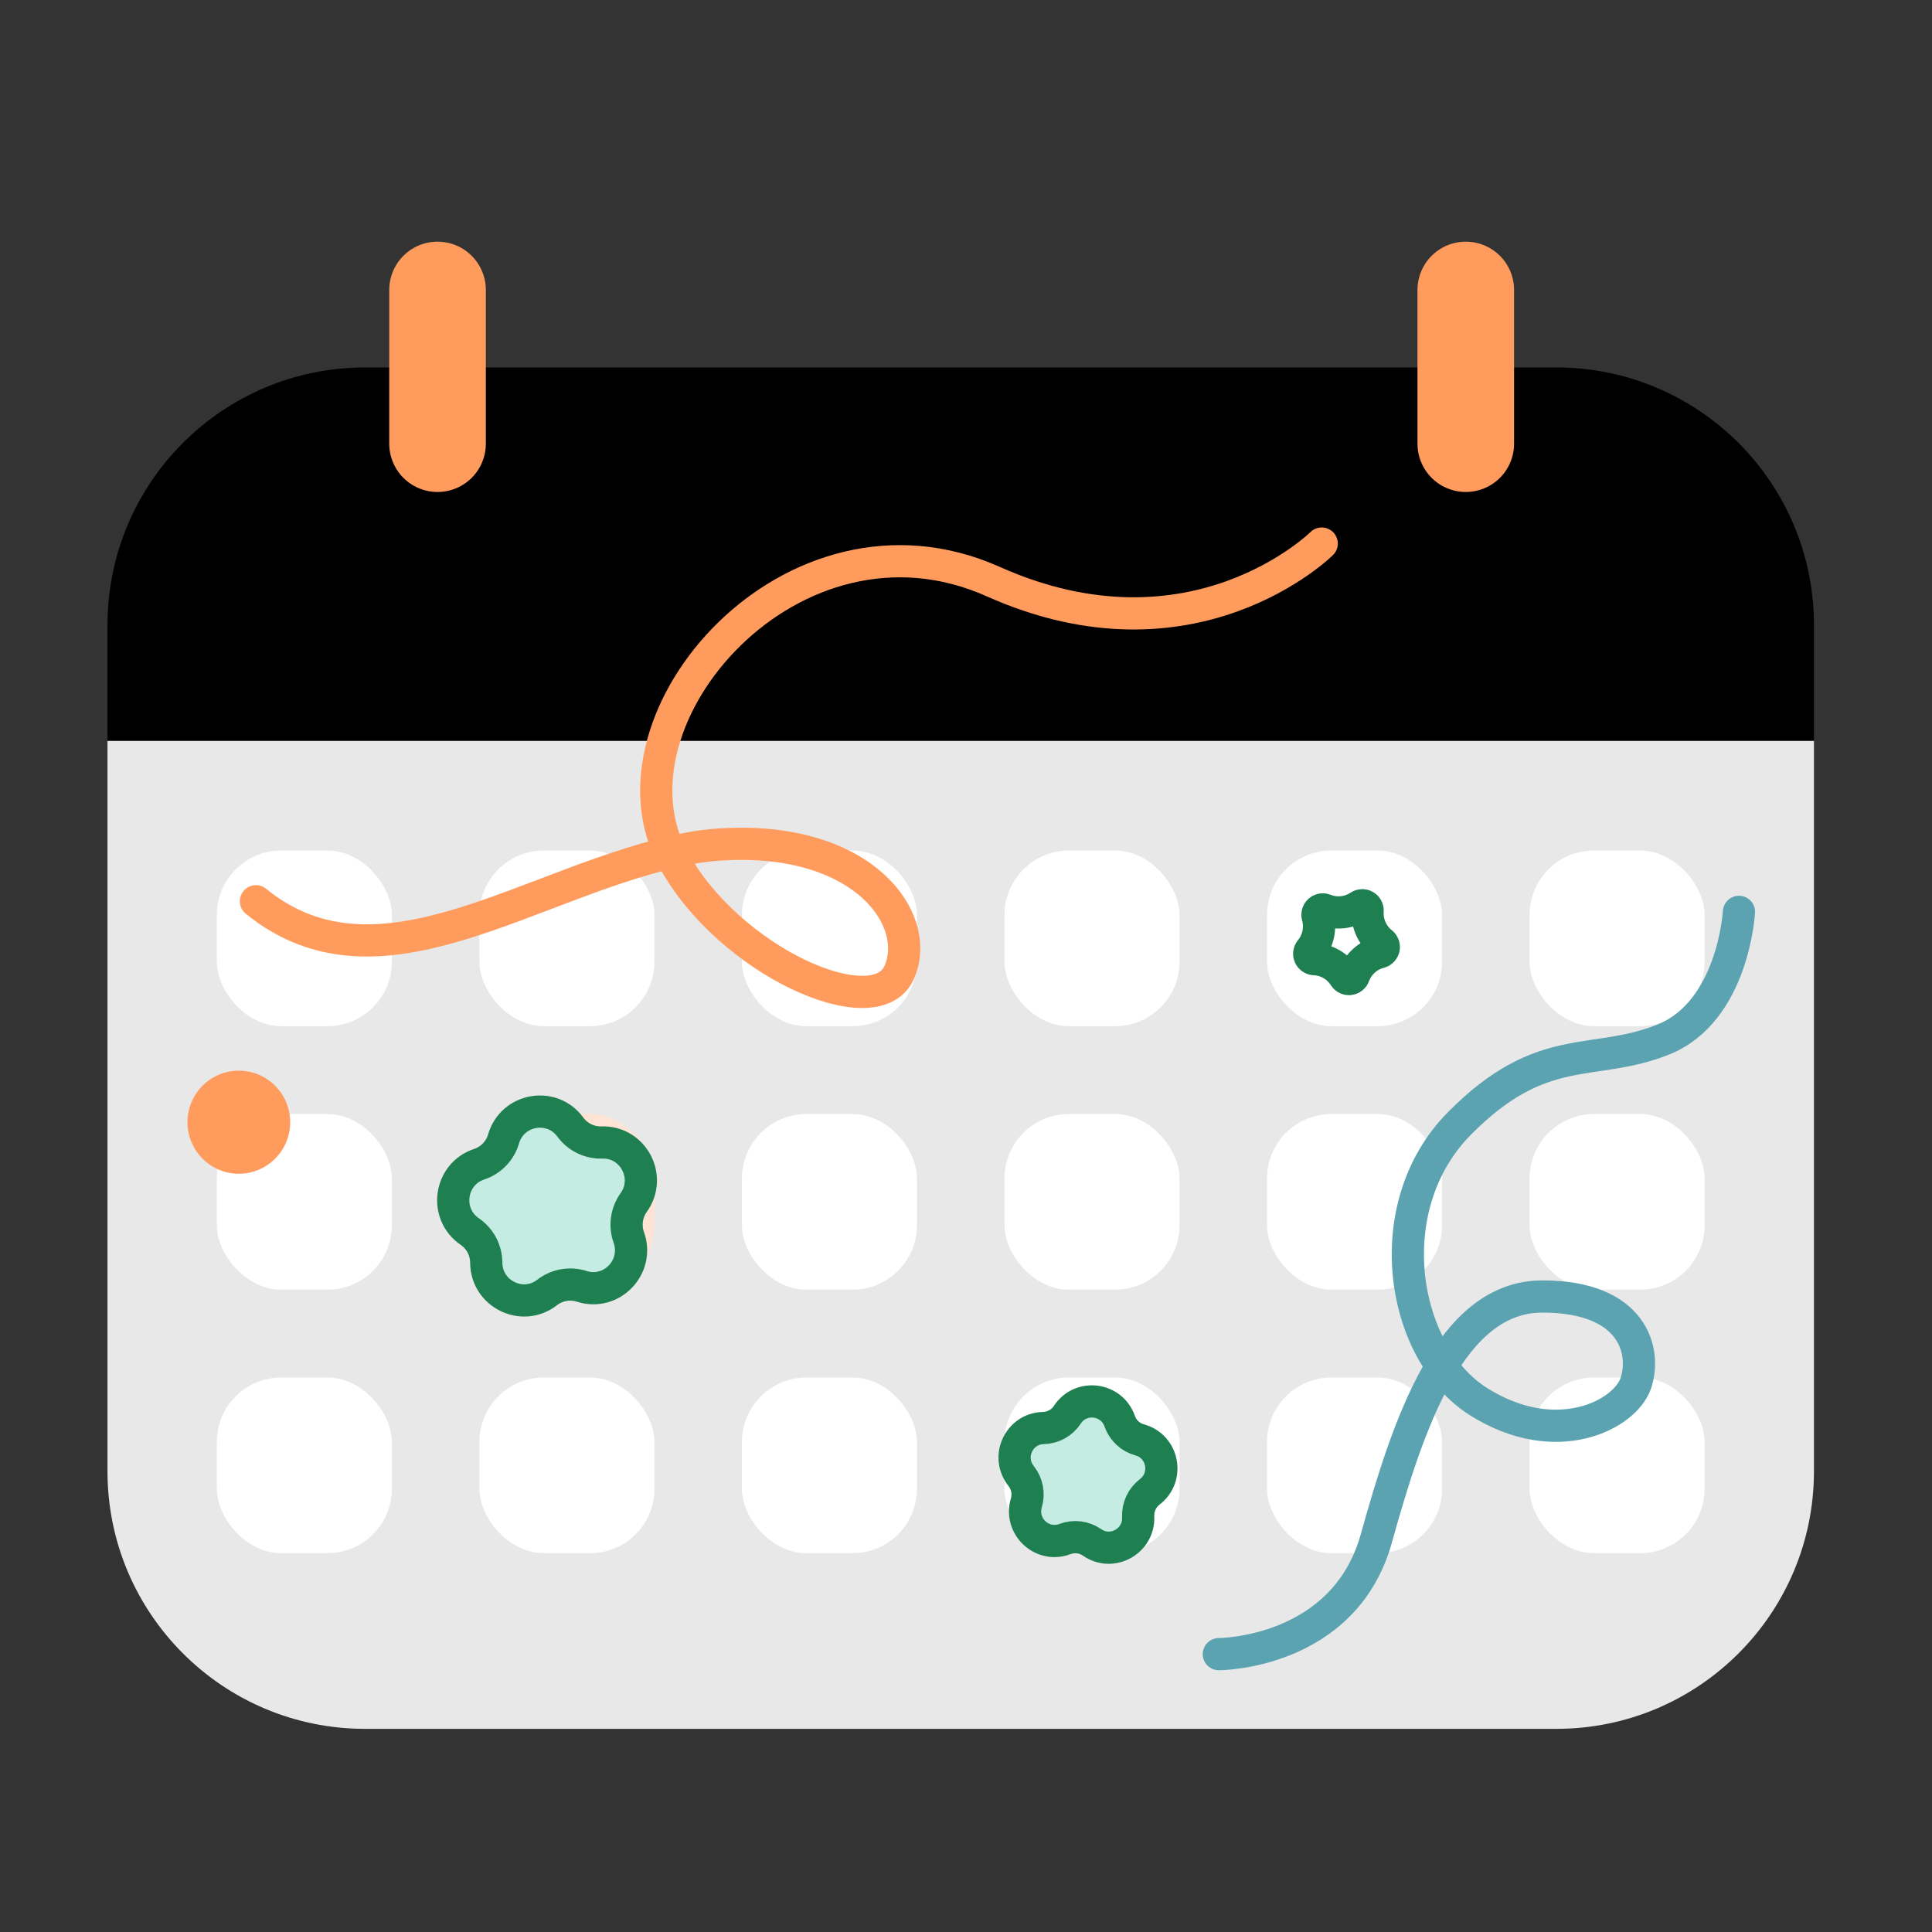 <svg width="60" height="60" viewBox="0 0 60 60" fill="none" xmlns="http://www.w3.org/2000/svg" >
<rect x="0" y="0" width="60" height="60" fill="#333333" stroke="none"/>
<mask id="mask0_2267_12708" style="mask-type:alpha" maskUnits="userSpaceOnUse" x="0" y="0" width="60" height="60">
<rect width="60" height="60" fill="#D9D9D9"/>
</mask>
<g mask="url(#mask0_2267_12708)">
<path d="M3.338 23.005H56.334V45.691C56.334 50.109 52.753 53.691 48.334 53.691H11.338C6.92 53.691 3.338 50.109 3.338 45.691V23.005Z" fill="#E9E8E8"/>
<path d="M3.338 19.412C3.338 14.994 6.92 11.412 11.338 11.412H48.334C52.753 11.412 56.334 14.994 56.334 19.412V23.005H3.338V19.412Z" fill="currentColor"/>
<rect x="47.502" y="42.78" width="5.436" height="5.455" rx="2" fill="white"/>
<rect x="39.348" y="42.78" width="5.436" height="5.455" rx="2" fill="white"/>
<rect x="31.195" y="42.78" width="5.436" height="5.455" rx="2" fill="white"/>
<rect x="23.041" y="42.78" width="5.436" height="5.455" rx="2" fill="white"/>
<rect x="14.889" y="42.78" width="5.436" height="5.455" rx="2" fill="white"/>
<rect x="6.734" y="42.78" width="5.436" height="5.455" rx="2" fill="white"/>
<rect x="47.502" y="34.597" width="5.436" height="5.455" rx="2" fill="white"/>
<rect x="39.348" y="34.597" width="5.436" height="5.455" rx="2" fill="white"/>
<rect x="31.195" y="34.597" width="5.436" height="5.455" rx="2" fill="white"/>
<rect x="23.041" y="34.597" width="5.436" height="5.455" rx="2" fill="white"/>
<rect x="14.889" y="34.597" width="5.436" height="5.455" rx="2" fill="#FFE4D5"/>
<rect x="6.734" y="34.597" width="5.436" height="5.455" rx="2" fill="white"/>
<rect x="47.502" y="26.414" width="5.436" height="5.455" rx="2" fill="white"/>
<rect x="39.348" y="26.414" width="5.436" height="5.455" rx="2" fill="white"/>
<rect x="31.195" y="26.414" width="5.436" height="5.455" rx="2" fill="white"/>
<rect x="23.041" y="26.414" width="5.436" height="5.455" rx="2" fill="white"/>
<rect x="14.889" y="26.414" width="5.436" height="5.455" rx="2" fill="white"/>
<rect x="6.734" y="26.414" width="5.436" height="5.455" rx="2" fill="white"/>
<path fill-rule="evenodd" clip-rule="evenodd" d="M18.068 39.949C17.699 39.831 17.297 39.902 16.991 40.139C16.223 40.736 15.106 40.185 15.101 39.213C15.099 38.827 14.907 38.464 14.588 38.246C13.786 37.697 13.957 36.462 14.881 36.156C15.248 36.034 15.531 35.74 15.639 35.369C15.911 34.433 17.137 34.216 17.712 35.002C17.94 35.314 18.307 35.493 18.693 35.481C19.665 35.452 20.247 36.553 19.68 37.345C19.455 37.659 19.398 38.066 19.528 38.43C19.855 39.345 18.993 40.246 18.068 39.949Z" fill="#C4ECE2" stroke="#1E7F51"/>
<path d="M13.588 9.005V13.779" stroke="#FF9C5D" stroke-width="3" stroke-linecap="round"/>
<path d="M45.521 9.005V13.779" stroke="#FF9C5D" stroke-width="3" stroke-linecap="round"/>
<path fill-rule="evenodd" clip-rule="evenodd" d="M33.916 47.901C33.669 47.729 33.352 47.69 33.071 47.797C32.364 48.065 31.657 47.4 31.874 46.675C31.96 46.388 31.899 46.073 31.712 45.838C31.238 45.246 31.646 44.365 32.403 44.349C32.704 44.342 32.982 44.188 33.147 43.936C33.561 43.302 34.523 43.42 34.773 44.136C34.872 44.42 35.105 44.638 35.395 44.717C36.125 44.917 36.309 45.871 35.707 46.33C35.468 46.513 35.333 46.803 35.347 47.104C35.383 47.859 34.537 48.333 33.916 47.901Z" fill="#C4ECE2" stroke="#1E7F51"/>
<path d="M41.754 30.331C41.549 30.006 41.198 29.802 40.815 29.787C40.682 29.782 40.607 29.623 40.696 29.515C40.94 29.22 41.025 28.823 40.921 28.453C40.883 28.319 41.015 28.203 41.141 28.253C41.496 28.396 41.899 28.353 42.218 28.14C42.331 28.064 42.482 28.152 42.473 28.288C42.448 28.672 42.613 29.043 42.914 29.281C43.02 29.365 42.986 29.538 42.851 29.572C42.481 29.667 42.18 29.939 42.047 30.298C41.999 30.429 41.825 30.444 41.754 30.331Z" stroke="#1E7F51"/>
<path d="M37.852 51.371C37.852 51.371 41.745 51.371 42.745 47.77C43.746 44.169 45.059 40.264 47.9 40.264C50.742 40.264 51.132 41.982 50.801 42.958C50.47 43.934 48.35 45.05 45.932 43.539C43.513 42.028 42.752 37.488 45.326 34.887C47.9 32.286 49.464 33.158 51.649 32.286C53.835 31.414 54.005 28.319 54.005 28.319" stroke="#5BA3B0" stroke-linecap="round" stroke-linejoin="round"/>
<path d="M41.047 16.881C41.047 16.881 37.059 20.838 30.843 18.061C24.626 15.283 18.537 22.306 20.902 26.671C22.622 29.845 27.18 31.881 27.925 30.201C28.671 28.52 26.724 25.857 22.154 26.243C21.897 26.265 21.647 26.3 21.404 26.347C16.515 27.293 11.819 31.137 7.948 27.989V27.989" stroke="#FF9C5D" stroke-linecap="round" stroke-linejoin="round"/>
<ellipse cx="7.417" cy="34.851" rx="1.595" ry="1.601" fill="#FF9C5D"/>
</g>
</svg>
